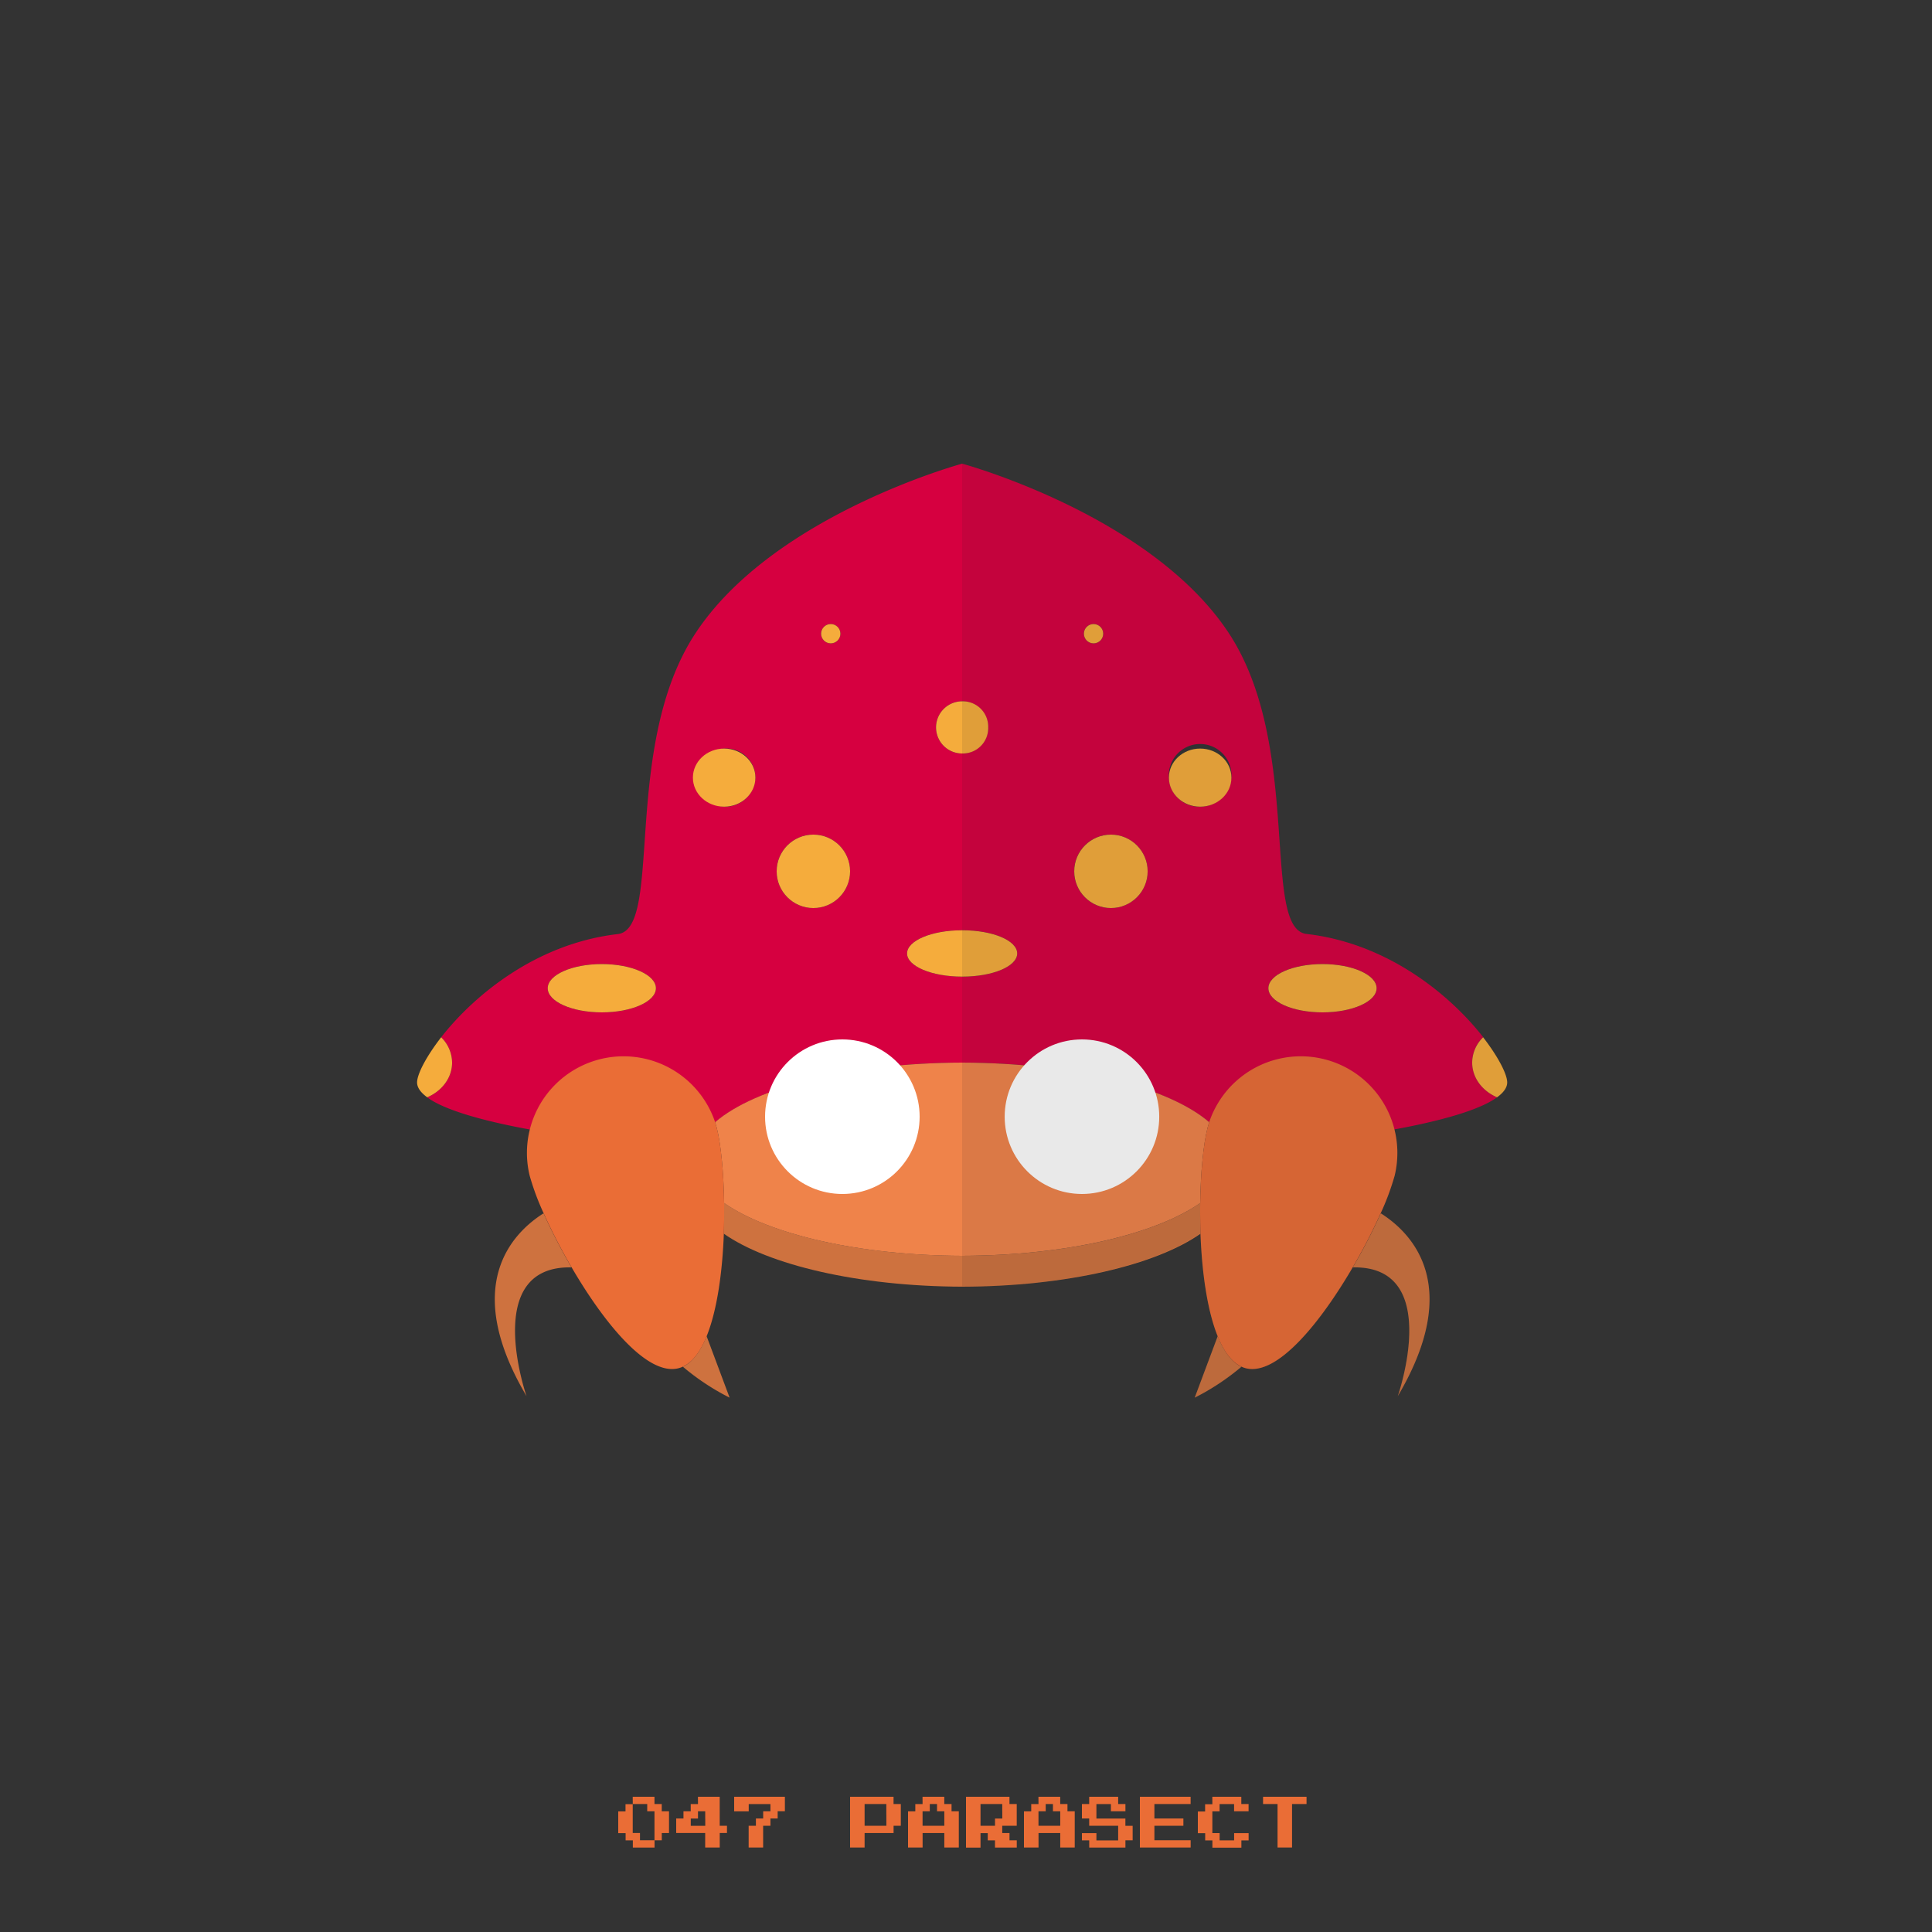 <?xml version="1.0" ?><svg id="pkft" viewBox="0 0 500 500" xmlns="http://www.w3.org/2000/svg"><rect x="0" y="0" width="500" height="500" fill="#333333" stroke="none"/><defs><style>.cls-1{fill:#d60040;}.cls-2{fill:#f5ac3c;}.cls-3{fill:#ce723f;}.cls-4{fill:#ef834a;}.cls-5{fill:#fff;}.cls-6{fill:#ea6d36;}.cls-7{opacity:0.1;}.cls-8{fill:#1a1a1a;}</style></defs><title/><path class="cls-1" d="M179.75,164.25c-18.92,29.21-8.09,76.12-19.87,77.49-21.32,2.46-37.43,16.12-45.71,26.71A9.24,9.24,0,0,1,117,275c0,3.94-2.63,7.34-6.45,9,8,5.84,33.93,10.74,69.52,13.56C183.61,285,213,275.1,249,275V252.75c-7.87,0-14.25-2.69-14.25-6s6.38-6,14.25-6V195a6.75,6.75,0,0,1,0-13.5V120S199.79,133.31,179.75,164.25ZM215,161.5a2.5,2.5,0,1,1-2.5,2.5A2.5,2.5,0,0,1,215,161.5ZM155.75,262c-7.73,0-14-2.8-14-6.25s6.27-6.25,14-6.25,14,2.8,14,6.25S163.48,262,155.75,262Zm31.66-53.23a7.54,7.54,0,1,1,8.09-7.52A7.82,7.82,0,0,1,187.41,208.77ZM210.5,235a9.5,9.5,0,1,1,9.5-9.5A9.5,9.5,0,0,1,210.5,235Z"/><circle class="cls-2" cx="215" cy="164" r="2.5"/><ellipse class="cls-2" cx="155.75" cy="255.75" rx="14" ry="6.25"/><path class="cls-2" d="M117,275a9.24,9.24,0,0,0-2.83-6.55c-4,5.17-6.23,9.62-6.23,11.68,0,1.32.91,2.6,2.62,3.85C114.37,282.35,117,278.95,117,275Z"/><ellipse class="cls-2" cx="187.41" cy="201.25" rx="8.09" ry="7.52"/><circle class="cls-2" cx="210.5" cy="225.5" r="9.5"/><path class="cls-2" d="M234.75,246.75c0,3.31,6.38,6,14.25,6v-12C241.13,240.75,234.75,243.44,234.75,246.75Z"/><path class="cls-2" d="M242.25,188.25A6.75,6.75,0,0,0,249,195V181.5A6.75,6.75,0,0,0,242.25,188.25Z"/><path class="cls-3" d="M187.31,319.27c11.5,8.09,34.91,13.65,61.69,13.72v-8c-26.72-.07-50.08-5.6-61.6-13.66C187.43,313.92,187.41,316.59,187.31,319.27Z"/><path class="cls-4" d="M249,300V275c-28.9.07-53.52,6.42-63.93,15.42,0.16,0.49.3,1,.43,1.49,1.05,4.14,1.78,11.35,1.9,19.43,11.52,8.06,34.88,13.59,61.6,13.66V300C249.17,300,249,300,249,300Z"/><circle class="cls-5" cx="218" cy="289" r="20"/><path class="cls-3" d="M136.27,361.33S124.44,327.49,147.91,328a149,149,0,0,1-7.24-14C132.47,319.2,119.37,332.74,136.27,361.33Z"/><path class="cls-3" d="M182.87,345.8c-1.56,3.87-3.58,6.72-6.14,7.91a61.81,61.81,0,0,0,12.09,8Z"/><path class="cls-6" d="M187.4,311.33c-0.11-8.08-.84-15.29-1.9-19.43-0.13-.5-0.28-1-0.43-1.49a25,25,0,0,0-48,13.83,65.69,65.69,0,0,0,3.63,9.76,149,149,0,0,0,7.24,14c8.31,14.25,19.52,28.17,27.65,26.1a6.69,6.69,0,0,0,1.17-.43c2.56-1.2,4.58-4,6.14-7.91,2.74-6.81,4.07-16.78,4.43-26.53C187.41,316.59,187.43,313.92,187.4,311.33Z"/><path class="cls-1" d="M249,120v61.5a6.75,6.75,0,0,1,0,13.5v45.75c8,0,14.25,2.69,14.25,6s-6.25,6-14.25,6V275c36,0.09,65.4,10,68.93,22.53,35.59-2.82,61.51-7.72,69.52-13.56-3.81-1.63-6.44-5-6.44-9a9.24,9.24,0,0,1,2.83-6.55c-8.28-10.6-24.38-24.25-45.71-26.71-11.79-1.36-1-48.27-19.88-77.49C298.21,133.31,249,120,249,120Zm36.51,44a2.5,2.5,0,1,1-2.5-2.5A2.5,2.5,0,0,1,285.51,164Zm42.75,91.75c0-3.45,6.27-6.25,14-6.25s14,2.8,14,6.25S350,262,342.26,262,328.26,259.2,328.26,255.75Zm-25.75-54.5a8.11,8.11,0,1,1,8.09,7.52A7.82,7.82,0,0,1,302.51,201.25ZM278,225.5a9.5,9.5,0,1,1,9.5,9.5A9.5,9.5,0,0,1,278,225.5Z"/><circle class="cls-2" cx="283.01" cy="164" r="2.5"/><ellipse class="cls-2" cx="342.26" cy="255.75" rx="14" ry="6.25"/><path class="cls-2" d="M381,275a9.24,9.24,0,0,1,2.83-6.55c4,5.17,6.23,9.62,6.23,11.68,0,1.32-.91,2.6-2.62,3.85C383.64,282.35,381,278.95,381,275Z"/><ellipse class="cls-2" cx="310.6" cy="201.25" rx="8.09" ry="7.52"/><circle class="cls-2" cx="287.51" cy="225.5" r="9.5"/><path class="cls-2" d="M263.25,246.75c0,3.31-6.25,6-14.25,6v-12C257,240.75,263.25,243.44,263.25,246.75Z"/><path class="cls-2" d="M255.75,188.25A6.58,6.58,0,0,1,249,195V181.5A6.58,6.58,0,0,1,255.75,188.25Z"/><path class="cls-3" d="M310.7,319.27C299.2,327.36,276,332.93,249,333v-8c27-.07,50.08-5.6,61.6-13.66C310.57,313.92,310.6,316.59,310.7,319.27Z"/><path class="cls-4" d="M249,300V275c29,0.07,53.52,6.42,63.94,15.42-0.16.49-.3,1-0.43,1.49-1.05,4.14-1.79,11.35-1.9,19.43C299.08,319.39,276,324.93,249,325V300h0Z"/><circle class="cls-5" cx="280.01" cy="289" r="20"/><path class="cls-3" d="M361.74,361.33S373.57,327.49,350.1,328a149,149,0,0,0,7.24-14C365.54,319.2,378.65,332.74,361.74,361.33Z"/><path class="cls-3" d="M315.14,345.8c1.56,3.87,3.58,6.72,6.14,7.91a61.81,61.81,0,0,1-12.09,8Z"/><path class="cls-6" d="M310.61,311.33c0.11-8.08.84-15.29,1.9-19.43,0.13-.5.28-1,0.43-1.49a25,25,0,0,1,48,13.83,65.69,65.69,0,0,1-3.63,9.76,149,149,0,0,1-7.24,14c-8.31,14.25-19.52,28.17-27.65,26.1a6.69,6.69,0,0,1-1.17-.43c-2.56-1.2-4.58-4-6.14-7.91-2.74-6.81-4.07-16.78-4.43-26.53C310.61,316.59,310.58,313.92,310.61,311.33Z"/><g class="cls-7"><path class="cls-8" d="M381,275a9.24,9.24,0,0,1,2.83-6.55c-8.28-10.6-24.38-24.25-45.71-26.71-11.79-1.36-1-48.27-19.88-77.49C298.21,133.31,249,120,249,120V300h0v33c27-.07,50.2-5.8,61.7-13.89-0.1-2.69-.13-5.11-0.1-8.11h0c0.11-8,.85-15.12,1.9-19.26,0.13-.5.27-0.9,0.42-1.38v0c-0.15.48-.3,1-0.42,1.48-1.05,4.14-1.78,11.36-1.9,19.44,0,2.58,0,5.26.09,7.95,0.37,9.75,1.69,19.72,4.43,26.53l-5.94,15.92a61.79,61.79,0,0,0,12.09-8,6.7,6.7,0,0,0,1.17.43c8.13,2.07,19.34-11.85,27.65-26.1,23.47-.56,11.64,33.29,11.64,33.29,16.91-28.59,3.8-42.13-4.41-47.32a65.69,65.69,0,0,0,3.63-9.76,24.88,24.88,0,0,0,.09-12c13-2.39,22.18-5.21,26.41-8.29C383.64,282.35,381,278.95,381,275Zm-128.09.05-0.81,0Zm6.08,0.23h0Zm-3-.14-0.73,0Z"/><path class="cls-8" d="M383.84,268.45A9.24,9.24,0,0,0,381,275c0,3.94,2.63,7.34,6.45,9,1.71-1.24,2.62-2.53,2.62-3.85C390.07,278.07,387.89,273.62,383.84,268.45Z"/></g><path class="cls-6" d="M163.75,465.94V465h5.63v1.88h1.88v1.88h1.88v5.63h-1.87v1.88h-1.87v1.88h-5.62v-1.87h-1.87v-1.87H160v-5.62h1.88v-1.87h1.88v-0.94Zm3.75,1.88v-0.94h-3.75v7.5h1.88v1.88h3.75v-7.5H167.5v-0.94Z"/><path class="cls-6" d="M180.63,465.94V465h5.63v7.5h1.88v1.88h-1.87v3.75H182.5v-3.75H175v-3.75h1.88v-1.87h1.88v-1.87h1.88v-0.94Zm1.88,4.69v-1.87h-1.87v1.88h-1.87v1.88h3.75v-1.87Z"/><path class="cls-6" d="M190,466.88V465h13.13v3.75h-1.87v1.88h-1.87v1.88H197.5v5.63h-3.75V472.5h1.88v-1.87h1.88v-1.87h1.88v-1.87h-5.62v1.88H190v-1.87Z"/><path class="cls-6" d="M220,471.56V465h11.25v1.88h1.88v5.63h-1.87v1.88h-7.5v3.75H220v-6.56Zm9.38-1.87v-2.81h-5.62v5.63h5.63v-2.81Z"/><path class="cls-6" d="M238.75,465.94V465h5.63v1.88h1.88v1.88h1.88v9.38h-3.75v-3.75h-5.62v3.75H235v-9.37h1.88v-1.87h1.88v-0.94Zm3.75,1.88v-0.94h-1.87v1.88h-1.87v3.75h5.63v-3.75H242.5v-0.94Z"/><path class="cls-6" d="M250,471.56V465h11.25v1.88h1.88v5.63h-3.75v1.88h1.88v1.88h1.88v1.88H257.5v-1.87h-1.87v-1.87h-1.87v3.75H250v-6.56Zm9.38-2.81v-1.87h-5.62v5.63h3.75v-1.87h1.88v-1.87Z"/><path class="cls-6" d="M268.75,465.94V465h5.63v1.88h1.88v1.88h1.88v9.38h-3.75v-3.75h-5.62v3.75H265v-9.37h1.88v-1.87h1.88v-0.94Zm3.75,1.88v-0.94h-1.87v1.88h-1.87v3.75h5.63v-3.75H272.5v-0.94Z"/><path class="cls-6" d="M281.88,465.94V465h7.5v1.88h1.88v1.88H287.5v-1.87h-3.75v3.75h7.5v1.88h1.88v3.75h-1.87v1.88h-9.37v-1.87H280v-1.87h3.75v1.88h5.63V472.5h-7.5v-1.87H280v-3.75h1.88v-0.94Z"/><path class="cls-6" d="M295,471.56V465h13.13v1.88h-9.37v3.75h7.5v1.88h-7.5v3.75h9.38v1.88H295v-6.56Z"/><path class="cls-6" d="M313.75,465.94V465h7.5v1.88h1.88v1.88h-3.75v-1.87h-3.75v1.88h-1.87v5.63h1.88v1.88h3.75v-1.87h3.75v1.88h-1.87v1.88h-7.5v-1.87h-1.87v-1.87H310v-5.62h1.88v-1.87h1.88v-0.94Z"/><path class="cls-6" d="M326.88,465.94V465h11.25v1.88h-3.75v11.25h-3.75V466.88h-3.75v-0.94Z"/></svg>